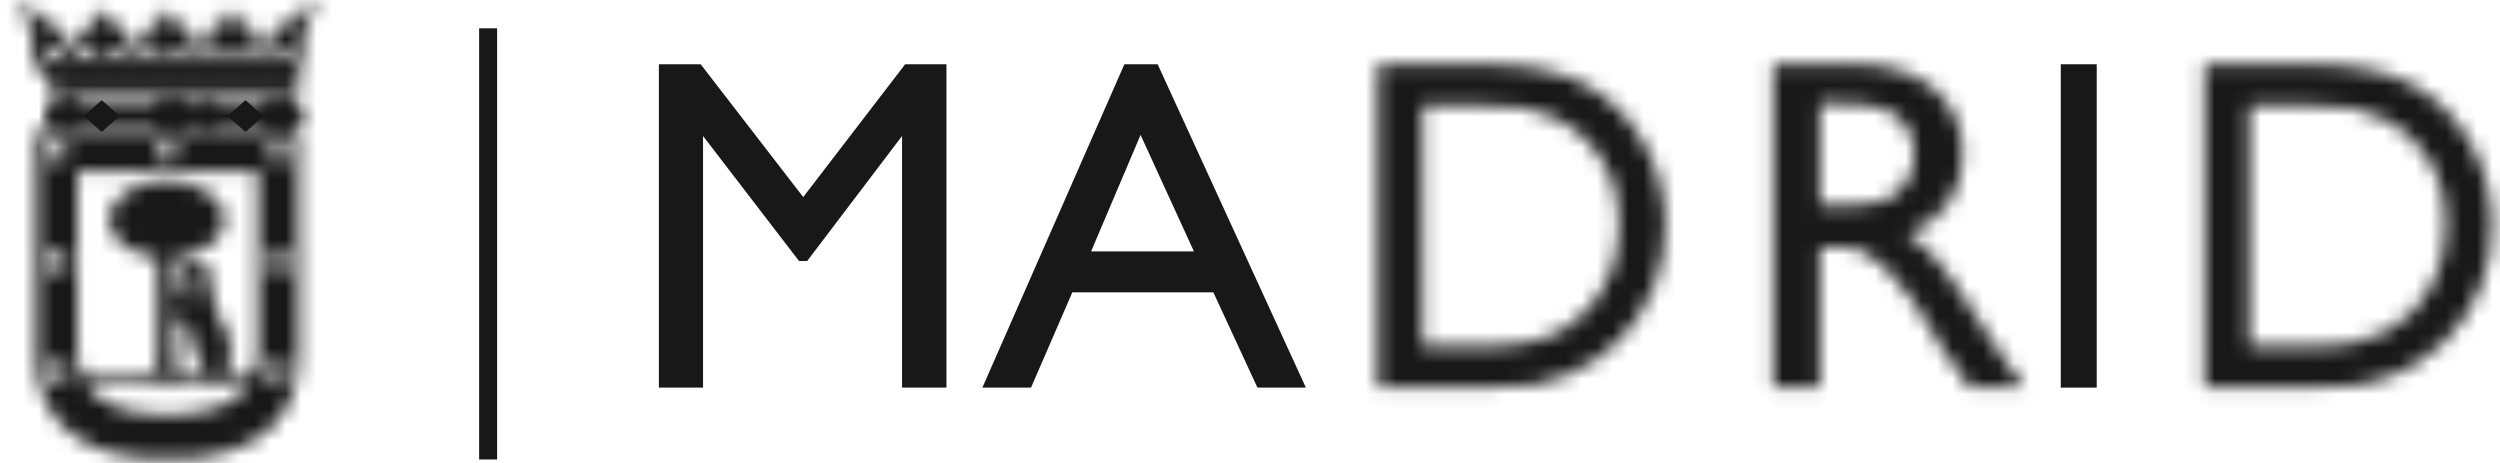 <?xml version="1.0" encoding="UTF-8"?>
<svg width="162px" height="30px" viewBox="0 0 162 30" version="1.1" xmlns="http://www.w3.org/2000/svg" xmlns:xlink="http://www.w3.org/1999/xlink">
    <!-- Generator: Sketch 46.2 (44496) - http://www.bohemiancoding.com/sketch -->
    <title>Group</title>
    <desc>Created with Sketch.</desc>
    <defs>
        <path d="M0.282,0.134 L7.115,0.134 C9.873,0.134 12.055,0.564 13.662,1.419 C15.268,2.275 16.546,3.535 17.494,5.197 C18.44,6.859 18.916,8.672 18.916,10.635 C18.916,12.037 18.654,13.378 18.131,14.66 C17.609,15.941 16.865,17.068 15.897,18.039 C14.911,19.041 13.763,19.796 12.456,20.309 C11.694,20.617 10.992,20.826 10.353,20.93 C9.714,21.035 8.494,21.088 6.696,21.088 L0.282,21.088 L0.282,0.134 Z M3.184,2.808 L3.184,18.415 L6.899,18.415 C8.35,18.415 9.479,18.313 10.281,18.107 C11.083,17.9 11.752,17.64 12.29,17.326 C12.828,17.01 13.319,16.622 13.763,16.162 C15.195,14.66 15.913,12.761 15.913,10.468 C15.913,8.215 15.177,6.379 13.705,4.957 C13.164,4.426 12.542,3.99 11.84,3.649 C11.138,3.31 10.473,3.084 9.846,2.973 C9.216,2.863 8.205,2.808 6.814,2.808 L3.184,2.808 Z" id="path-1"></path>
        <path d="M0.905,0.134 L6.202,0.134 C8.343,0.134 10.04,0.66 11.297,1.709 C12.553,2.761 13.182,4.18 13.182,5.968 C13.182,7.189 12.875,8.245 12.26,9.134 C11.643,10.025 10.76,10.689 9.609,11.129 C10.284,11.569 10.946,12.17 11.593,12.929 C12.239,13.688 13.148,15.014 14.319,16.903 C15.055,18.094 15.645,18.989 16.089,19.589 L17.209,21.088 L13.606,21.088 L12.684,19.708 C12.654,19.657 12.592,19.572 12.502,19.452 L11.913,18.627 L10.975,17.098 L9.963,15.46 C9.339,14.6 8.764,13.915 8.245,13.406 C7.724,12.897 7.253,12.531 6.836,12.306 C6.414,12.082 5.711,11.969 4.719,11.969 L3.931,11.969 L3.931,21.088 L0.905,21.088 L0.905,0.134 Z M3.931,2.684 L3.931,9.298 L5.082,9.298 C6.617,9.298 7.669,9.17 8.238,8.909 C8.809,8.649 9.252,8.256 9.572,7.731 C9.888,7.207 10.049,6.609 10.049,5.939 C10.049,5.28 9.871,4.681 9.518,4.147 C9.165,3.612 8.667,3.234 8.026,3.014 C7.385,2.795 6.323,2.684 4.839,2.684 L3.931,2.684 Z" id="path-3"></path>
        <path d="M0.856,0.134 L7.693,0.134 C10.45,0.134 12.632,0.564 14.238,1.419 C15.844,2.275 17.121,3.535 18.068,5.197 C19.017,6.859 19.49,8.672 19.49,10.635 C19.49,12.037 19.23,13.378 18.709,14.66 C18.184,15.941 17.439,17.068 16.473,18.039 C15.485,19.041 14.34,19.796 13.034,20.309 C12.269,20.617 11.567,20.826 10.929,20.93 C10.29,21.035 9.072,21.088 7.272,21.088 L0.856,21.088 L0.856,0.134 Z M3.759,2.808 L3.759,18.415 L7.475,18.415 C8.926,18.415 10.053,18.313 10.857,18.107 C11.659,17.9 12.33,17.64 12.867,17.326 C13.404,17.01 13.893,16.622 14.34,16.162 C15.771,14.66 16.487,12.761 16.487,10.468 C16.487,8.215 15.752,6.379 14.281,4.957 C13.739,4.426 13.117,3.99 12.418,3.649 C11.714,3.31 11.05,3.084 10.42,2.973 C9.79,2.863 8.78,2.808 7.387,2.808 L3.759,2.808 Z" id="path-5"></path>
        <path d="M0.459,0.134 C0.259,0.134 0.096,0.545 0.096,1.048 C0.096,1.551 0.259,1.958 0.459,1.958 L16.038,1.958 C16.239,1.958 16.401,1.551 16.401,1.046 C16.401,0.545 16.239,0.134 16.038,0.134 L0.459,0.134 Z" id="path-7"></path>
        <path d="M0.459,0.463 C0.259,0.463 0.096,0.871 0.096,1.374 C0.096,1.878 0.259,2.286 0.459,2.286 L16.038,2.286 C16.239,2.286 16.401,1.878 16.401,1.374 C16.401,0.871 16.239,0.463 16.038,0.463 L0.459,0.463 Z" id="path-9"></path>
        <path d="M0.647,0.463 C0.343,0.463 0.096,0.871 0.096,1.376 C0.096,1.878 0.343,2.286 0.647,2.286 L1.875,2.286 C2.179,2.286 2.425,1.878 2.425,1.376 C2.425,0.871 2.179,0.463 1.875,0.463 L0.647,0.463 Z" id="path-11"></path>
        <path d="M0.624,0.463 C0.319,0.463 0.072,0.871 0.072,1.376 C0.072,1.878 0.319,2.286 0.624,2.286 L1.851,2.286 C2.155,2.286 2.401,1.878 2.401,1.376 C2.401,0.871 2.155,0.463 1.851,0.463 L0.624,0.463 Z" id="path-13"></path>
        <path d="M0.444,0.463 C0.245,0.463 0.083,0.871 0.083,1.376 C0.083,1.878 0.245,2.286 0.444,2.286 L2.053,2.286 C2.252,2.286 2.413,1.878 2.413,1.376 C2.413,0.871 2.252,0.463 2.053,0.463 L0.444,0.463 Z" id="path-15"></path>
        <path d="M0.072,1.457 C0.072,2.004 0.515,2.449 1.065,2.449 C1.612,2.449 2.056,2.004 2.056,1.457 C2.056,0.908 1.612,0.463 1.065,0.463 C0.515,0.463 0.072,0.908 0.072,1.457 Z" id="path-17"></path>
        <path d="M0.413,1.457 C0.413,2.004 0.858,2.449 1.408,2.449 C1.958,2.449 2.4,2.004 2.4,1.457 C2.4,0.908 1.958,0.463 1.408,0.463 C0.858,0.463 0.413,0.908 0.413,1.457 Z" id="path-19"></path>
        <path d="M0.083,1.457 C0.083,2.004 0.529,2.449 1.076,2.449 C1.623,2.449 2.068,2.004 2.068,1.457 C2.068,0.908 1.623,0.463 1.076,0.463 C0.529,0.463 0.083,0.908 0.083,1.457 Z" id="path-21"></path>
        <path d="M0.133,0.632 C0.133,0.877 0.323,1.076 0.558,1.076 C0.792,1.076 0.983,0.877 0.983,0.632 C0.983,0.385 0.792,0.186 0.558,0.186 C0.323,0.186 0.133,0.385 0.133,0.632 Z" id="path-23"></path>
        <path d="M18.933,1.276 C18.885,1.263 18.684,1.232 18.621,1.232 C18.371,1.232 18.237,1.258 18.148,1.323 C18.32,1.438 18.537,1.605 18.581,2.008 C18.2,1.96 18.043,1.734 17.932,1.555 C17.87,1.649 17.846,1.788 17.846,2.05 C17.846,2.104 17.847,2.169 17.849,2.225 C17.57,2.253 17.296,2.426 17.179,2.594 C17.296,2.76 17.57,2.936 17.849,2.964 C17.847,3.019 17.846,3.085 17.846,3.139 C17.846,3.399 17.87,3.54 17.932,3.632 C18.057,3.433 18.24,3.171 18.733,3.171 L18.808,3.171 C18.81,3.206 18.811,3.239 18.811,3.27 C18.811,3.721 18.611,4.132 18.085,4.132 C17.736,4.132 17.551,3.864 17.469,3.695 C17.526,3.61 17.561,3.509 17.561,3.396 C17.561,3.114 17.342,2.883 17.072,2.883 C16.801,2.883 16.581,3.114 16.581,3.396 C16.581,3.509 16.616,3.61 16.673,3.695 C16.59,3.864 16.406,4.132 16.055,4.132 C15.531,4.132 15.33,3.721 15.33,3.27 C15.33,3.239 15.332,3.206 15.334,3.171 L15.409,3.171 C15.902,3.171 16.085,3.433 16.21,3.632 C16.271,3.54 16.296,3.399 16.296,3.139 C16.296,3.085 16.295,3.019 16.292,2.964 C16.572,2.936 16.846,2.76 16.961,2.594 C16.846,2.426 16.572,2.253 16.292,2.225 C16.295,2.169 16.296,2.104 16.296,2.05 C16.296,1.788 16.271,1.649 16.21,1.555 C16.098,1.734 15.942,1.96 15.56,2.008 C15.604,1.605 15.822,1.438 15.994,1.323 C15.906,1.258 15.771,1.232 15.521,1.232 C15.469,1.232 15.407,1.235 15.354,1.236 C15.327,0.944 15.158,0.657 15,0.536 C14.84,0.657 14.672,0.944 14.646,1.236 C14.592,1.235 14.531,1.232 14.478,1.232 C14.229,1.232 14.095,1.258 14.006,1.323 C14.177,1.438 14.395,1.605 14.438,2.008 C14.058,1.96 13.901,1.734 13.791,1.555 C13.728,1.649 13.704,1.788 13.704,2.05 C13.704,2.104 13.705,2.169 13.707,2.225 C13.428,2.253 13.153,2.426 13.038,2.594 C13.153,2.76 13.428,2.936 13.707,2.964 C13.705,3.019 13.704,3.085 13.704,3.139 C13.704,3.399 13.728,3.54 13.791,3.632 C13.914,3.433 14.097,3.171 14.591,3.171 L14.664,3.171 C14.668,3.206 14.669,3.239 14.669,3.27 C14.669,3.721 14.468,4.132 13.943,4.132 C13.594,4.132 13.41,3.864 13.327,3.695 C13.385,3.61 13.419,3.509 13.419,3.396 C13.419,3.114 13.199,2.883 12.928,2.883 C12.895,2.883 12.862,2.889 12.83,2.894 C12.606,2.942 12.439,3.149 12.439,3.396 C12.439,3.509 12.474,3.61 12.531,3.695 C12.449,3.864 12.263,4.132 11.913,4.132 C11.389,4.132 11.189,3.721 11.189,3.27 C11.189,3.239 11.189,3.206 11.192,3.171 L11.267,3.171 C11.76,3.171 11.944,3.433 12.068,3.632 C12.129,3.54 12.154,3.399 12.154,3.139 C12.154,3.085 12.152,3.019 12.15,2.964 C12.431,2.936 12.704,2.76 12.819,2.594 C12.704,2.426 12.431,2.253 12.15,2.225 C12.152,2.169 12.154,2.104 12.154,2.05 C12.154,1.788 12.129,1.649 12.068,1.555 C11.956,1.734 11.799,1.96 11.418,2.008 C11.462,1.605 11.68,1.438 11.852,1.323 C11.763,1.258 11.628,1.232 11.379,1.232 C11.326,1.232 11.264,1.235 11.212,1.236 C11.184,0.944 11.018,0.657 10.857,0.536 C10.697,0.657 10.531,0.944 10.504,1.236 C10.451,1.235 10.388,1.232 10.336,1.232 C10.086,1.232 9.953,1.258 9.864,1.323 C10.036,1.438 10.253,1.605 10.297,2.008 C9.917,1.96 9.758,1.734 9.647,1.555 C9.587,1.649 9.561,1.788 9.561,2.05 C9.561,2.104 9.563,2.169 9.565,2.225 C9.285,2.253 9.011,2.426 8.895,2.594 C9.011,2.76 9.285,2.936 9.565,2.964 C9.563,3.019 9.561,3.085 9.561,3.139 C9.561,3.399 9.587,3.54 9.647,3.632 C9.772,3.433 9.956,3.171 10.449,3.171 L10.523,3.171 C10.524,3.206 10.527,3.239 10.527,3.27 C10.527,3.721 10.326,4.132 9.801,4.132 C9.451,4.132 9.266,3.862 9.184,3.693 C9.241,3.608 9.274,3.508 9.274,3.396 C9.274,3.114 9.055,2.883 8.785,2.883 C8.514,2.883 8.294,3.114 8.294,3.396 C8.294,3.509 8.329,3.611 8.388,3.696 C8.305,3.865 8.12,4.132 7.771,4.132 C7.247,4.132 7.047,3.721 7.047,3.27 C7.047,3.239 7.048,3.206 7.049,3.171 L7.123,3.171 C7.616,3.171 7.8,3.433 7.925,3.632 C7.986,3.54 8.011,3.399 8.011,3.139 C8.011,3.085 8.01,3.019 8.008,2.964 C8.288,2.936 8.562,2.76 8.678,2.594 C8.562,2.426 8.288,2.253 8.008,2.225 C8.01,2.169 8.011,2.104 8.011,2.05 C8.011,1.788 7.986,1.649 7.925,1.555 C7.814,1.734 7.657,1.96 7.276,2.008 C7.32,1.605 7.538,1.438 7.708,1.323 C7.621,1.258 7.486,1.232 7.237,1.232 C7.184,1.232 7.121,1.235 7.068,1.236 C7.042,0.944 6.875,0.657 6.716,0.536 C6.555,0.657 6.389,0.944 6.361,1.236 C6.309,1.235 6.246,1.232 6.194,1.232 C5.944,1.232 5.81,1.258 5.722,1.323 C5.894,1.438 6.11,1.605 6.154,2.008 C5.774,1.96 5.616,1.734 5.505,1.555 C5.445,1.649 5.42,1.788 5.42,2.05 C5.42,2.104 5.421,2.169 5.423,2.225 C5.143,2.253 4.87,2.426 4.754,2.594 C4.87,2.76 5.143,2.936 5.423,2.964 C5.421,3.019 5.42,3.085 5.42,3.139 C5.42,3.399 5.445,3.54 5.505,3.632 C5.63,3.433 5.814,3.171 6.307,3.171 L6.381,3.171 C6.383,3.206 6.383,3.239 6.383,3.27 C6.383,3.721 6.183,4.132 5.659,4.132 C5.31,4.132 5.125,3.864 5.042,3.695 C5.1,3.61 5.134,3.509 5.134,3.396 C5.134,3.114 4.915,2.883 4.644,2.883 C4.509,2.883 4.386,2.941 4.297,3.034 C4.21,3.126 4.155,3.256 4.155,3.396 C4.155,3.509 4.188,3.61 4.246,3.695 C4.163,3.864 3.978,4.132 3.63,4.132 C3.105,4.132 2.905,3.721 2.905,3.27 C2.905,3.239 2.906,3.206 2.908,3.171 L2.981,3.171 C3.475,3.171 3.657,3.433 3.783,3.632 C3.845,3.54 3.869,3.399 3.869,3.139 C3.869,3.085 3.868,3.019 3.865,2.964 C4.146,2.936 4.419,2.76 4.535,2.594 C4.419,2.426 4.146,2.253 3.865,2.225 C3.868,2.169 3.869,2.104 3.869,2.05 C3.869,1.788 3.845,1.649 3.783,1.555 C3.673,1.734 3.513,1.96 3.134,2.008 C3.179,1.605 3.395,1.438 3.567,1.323 C3.477,1.258 3.344,1.232 3.094,1.232 C3.032,1.232 2.828,1.263 2.781,1.276 C2.683,1.093 2.297,0.513 1.637,0.513 C1.288,0.513 0.962,0.66 0.826,0.745 L0.826,0.79 C1.047,0.795 1.367,0.833 1.635,1.115 C2.051,1.55 2.081,1.899 2.081,3.09 C2.081,4.363 2.705,4.984 3.602,4.984 C4.117,4.984 4.644,4.571 4.644,4.571 C4.644,4.571 5.17,4.984 5.686,4.984 C6.233,4.984 6.716,4.544 6.716,4.544 C6.716,4.544 7.197,4.984 7.744,4.984 C8.261,4.984 8.786,4.571 8.786,4.571 C8.786,4.571 9.313,4.984 9.828,4.984 C10.375,4.984 10.857,4.544 10.857,4.544 C10.857,4.544 11.341,4.984 11.887,4.984 C12.403,4.984 12.928,4.571 12.928,4.571 C12.928,4.571 13.455,4.984 13.97,4.984 C14.517,4.984 15,4.544 15,4.544 C15,4.544 15.482,4.984 16.03,4.984 C16.545,4.984 17.072,4.571 17.072,4.571 C17.072,4.571 17.597,4.984 18.113,4.984 C19.01,4.984 19.632,4.363 19.632,3.09 C19.632,1.899 19.664,1.55 20.081,1.115 C20.374,0.807 20.728,0.789 20.949,0.789 C20.892,0.731 20.503,0.513 20.078,0.513 C19.417,0.513 19.032,1.093 18.933,1.276 Z" id="path-25"></path>
        <path d="M0.349,0.378 L17.361,0.378 L17.362,14.959 C17.362,18.889 14.983,21.283 10.309,21.682 L7.402,21.682 C2.728,21.283 0.349,18.889 0.349,14.959 L0.349,0.378 Z M16.034,0.776 L15.805,1.318 L15.241,1.255 L15.577,1.732 L15.241,2.21 L15.805,2.147 L16.034,2.688 L16.263,2.147 L16.825,2.21 L16.491,1.732 L16.825,1.255 L16.263,1.318 L16.034,0.776 Z M8.856,0.776 L8.627,1.318 L8.064,1.255 L8.397,1.732 L8.064,2.21 L8.627,2.147 L8.856,2.688 L9.083,2.147 L9.648,2.21 L9.314,1.732 L9.648,1.255 L9.083,1.318 L8.856,0.776 Z M1.677,0.776 L1.449,1.318 L0.884,1.255 L1.22,1.732 L0.884,2.21 L1.449,2.147 L1.677,2.688 L1.906,2.147 L2.469,2.21 L2.134,1.732 L2.469,1.255 L1.906,1.318 L1.677,0.776 Z M3.006,14.654 C3.006,15.068 3.044,15.611 3.242,16.169 L7.525,16.169 C7.908,16.169 8.218,15.845 8.218,15.445 L8.218,8.666 C6.425,8.48 5.051,7.447 5.051,6.2 C5.051,4.824 6.729,3.707 8.797,3.707 C10.865,3.707 12.543,4.824 12.543,6.2 C12.543,7.447 11.17,8.48 9.378,8.666 L9.378,10.145 L9.625,10.404 C9.665,10.446 9.698,10.528 9.698,10.588 L9.698,10.959 C9.698,11.167 9.819,11.335 9.969,11.335 L10.241,11.335 L10.241,10.18 L9.859,9.535 C9.814,9.459 9.819,9.338 9.868,9.265 L10.118,8.903 C10.152,8.855 10.215,8.847 10.26,8.884 L10.687,9.236 L10.872,9.198 C10.928,9.186 11.009,9.207 11.054,9.244 L11.355,9.492 L11.559,9.455 C11.673,9.434 11.793,9.508 11.83,9.622 L11.872,9.752 C11.91,9.866 11.858,10.003 11.758,10.062 L11.618,10.142 L11.664,10.908 L12.295,12.787 L12.824,13.736 C12.916,13.905 12.97,14.1 12.97,14.308 C12.97,14.613 12.856,14.889 12.672,15.095 L13.124,16.169 L14.47,16.169 C14.668,15.611 14.705,15.068 14.705,14.654 L14.705,3.087 L3.006,3.087 L3.006,14.654 Z M16.034,7.943 L15.805,8.486 L15.241,8.422 L15.577,8.9 L15.241,9.379 L15.805,9.313 L16.034,9.856 L16.263,9.313 L16.825,9.379 L16.491,8.9 L16.825,8.422 L16.263,8.486 L16.034,7.943 Z M1.677,7.943 L1.449,8.486 L0.884,8.422 L1.22,8.9 L0.884,9.379 L1.449,9.313 L1.677,9.856 L1.906,9.313 L2.469,9.379 L2.134,8.9 L2.469,8.422 L1.906,8.486 L1.677,7.943 Z M9.378,15.445 C9.378,15.845 9.686,16.169 10.069,16.169 L10.739,16.169 L10.805,16.071 C10.836,16.023 10.908,15.967 10.961,15.948 L11.258,15.842 L10.682,15.133 C10.627,15.066 10.622,14.951 10.672,14.879 L10.773,14.732 C10.645,14.659 10.374,14.423 10.282,13.711 C10.261,13.558 10.25,13.383 10.25,13.182 L10.249,13.017 L10.061,13.068 C9.957,13.097 9.832,13.034 9.781,12.928 L9.378,12.09 L9.378,15.445 Z M15.931,15.111 L15.701,15.655 L15.138,15.589 L15.473,16.068 L15.138,16.545 L15.701,16.482 L15.931,17.023 L16.16,16.482 L16.722,16.545 L16.389,16.068 L16.722,15.589 L16.16,15.655 L15.931,15.111 Z M1.782,15.111 L1.553,15.655 L0.989,15.589 L1.324,16.068 L0.989,16.545 L1.553,16.482 L1.782,17.023 L2.01,16.482 L2.573,16.545 L2.239,16.068 L2.573,15.589 L2.01,15.655 L1.782,15.111 Z M3.503,16.736 C4.146,17.849 5.602,18.864 8.856,18.864 C12.11,18.864 13.565,17.849 14.208,16.736 L3.503,16.736 Z" id="path-27"></path>
    </defs>
    <g id="Symbols" stroke="none" stroke-width="1" fill="none" fill-rule="evenodd">
        <g id="Module/Clients" transform="translate(-86, -153)">
            <g id="Group" transform="translate(86, 153)">
                <polygon id="Fill-1" fill="#191818" points="31.048 29.775 32.213 29.775 32.213 1.836 31.048 1.836"></polygon>
                <polygon id="Fill-2" fill="#191818" points="58.654 4.164 52.049 12.77 45.404 4.164 42.695 4.164 42.695 25.118 45.557 25.118 45.557 8.813 51.776 16.913 52.305 16.913 58.453 8.813 58.453 25.118 61.33 25.118 61.33 4.164"></polygon>
                <path d="M72.86,4.164 L63.658,25.118 L66.81,25.118 L69.487,18.944 L78.626,18.944 L81.482,25.118 L84.622,25.118 L75.015,4.164 L72.86,4.164 Z M73.909,8.743 L77.365,16.289 L70.704,16.289 L73.909,8.743 Z" id="Fill-3" fill="#191818"></path>
                <g id="Group-6" transform="translate(89, 4.03)">
                    <mask id="mask-2" fill="white">
                        <use xlink:href="#path-1"></use>
                    </mask>
                    <g id="Clip-5"></g>
                    <polygon id="Fill-4" fill="#191818" mask="url(#mask-2)" points="-12.374 33.743 31.57 33.743 31.57 -12.52 -12.374 -12.52"></polygon>
                </g>
                <g id="Group-9" transform="translate(114, 4.03)">
                    <mask id="mask-4" fill="white">
                        <use xlink:href="#path-3"></use>
                    </mask>
                    <g id="Clip-8"></g>
                    <polygon id="Fill-7" fill="#191818" mask="url(#mask-4)" points="-11.751 33.743 29.864 33.743 29.864 -12.52 -11.751 -12.52"></polygon>
                </g>
                <polygon id="Fill-10" fill="#191818" points="133.538 25.118 135.868 25.118 135.868 4.164 133.538 4.164"></polygon>
                <g id="Group-13" transform="translate(142, 4.03)">
                    <mask id="mask-6" fill="white">
                        <use xlink:href="#path-5"></use>
                    </mask>
                    <g id="Clip-12"></g>
                    <polygon id="Fill-11" fill="#191818" mask="url(#mask-6)" points="-11.799 33.743 32.145 33.743 32.145 -12.52 -11.799 -12.52"></polygon>
                </g>
                <g id="Group-16" transform="translate(3, 4.03)">
                    <mask id="mask-8" fill="white">
                        <use xlink:href="#path-7"></use>
                    </mask>
                    <g id="Clip-15"></g>
                    <polygon id="Fill-14" fill="#191818" mask="url(#mask-8)" points="-12.559 14.613 29.056 14.613 29.056 -12.52 -12.559 -12.52"></polygon>
                </g>
                <g id="Group-19" transform="translate(3, 6.03)">
                    <mask id="mask-10" fill="white">
                        <use xlink:href="#path-9"></use>
                    </mask>
                    <g id="Clip-18"></g>
                    <polygon id="Fill-17" fill="#191818" mask="url(#mask-10)" points="-12.559 14.941 29.056 14.941 29.056 -12.192 -12.559 -12.192"></polygon>
                </g>
                <g id="Group-22" transform="translate(3, 6.03)">
                    <mask id="mask-12" fill="white">
                        <use xlink:href="#path-11"></use>
                    </mask>
                    <g id="Clip-21"></g>
                    <polygon id="Fill-20" fill="#191818" mask="url(#mask-12)" points="-12.559 14.941 15.08 14.941 15.08 -12.192 -12.559 -12.192"></polygon>
                </g>
                <g id="Group-25" transform="translate(17, 6.03)">
                    <mask id="mask-14" fill="white">
                        <use xlink:href="#path-13"></use>
                    </mask>
                    <g id="Clip-24"></g>
                    <polygon id="Fill-23" fill="#191818" mask="url(#mask-14)" points="-12.583 14.941 15.056 14.941 15.056 -12.192 -12.583 -12.192"></polygon>
                </g>
                <g id="Group-28" transform="translate(10, 6.03)">
                    <mask id="mask-16" fill="white">
                        <use xlink:href="#path-15"></use>
                    </mask>
                    <g id="Clip-27"></g>
                    <polygon id="Fill-26" fill="#191818" mask="url(#mask-16)" points="-12.571 14.941 15.068 14.941 15.068 -12.192 -12.571 -12.192"></polygon>
                </g>
                <polygon id="Fill-29" fill="#191818" points="5.425 7.522 6.591 8.551 7.754 7.522 6.591 6.492"></polygon>
                <polygon id="Fill-30" fill="#191818" points="14.743 7.522 15.908 8.551 17.072 7.522 15.908 6.492"></polygon>
                <g id="Group-33" transform="translate(17, 6.03)">
                    <mask id="mask-18" fill="white">
                        <use xlink:href="#path-17"></use>
                    </mask>
                    <g id="Clip-32"></g>
                    <polygon id="Fill-31" fill="#191818" mask="url(#mask-18)" points="-12.583 15.104 14.711 15.104 14.711 -12.192 -12.583 -12.192"></polygon>
                </g>
                <g id="Group-36" transform="translate(12, 6.03)">
                    <mask id="mask-20" fill="white">
                        <use xlink:href="#path-19"></use>
                    </mask>
                    <g id="Clip-35"></g>
                    <polygon id="Fill-34" fill="#191818" mask="url(#mask-20)" points="-12.242 15.104 15.055 15.104 15.055 -12.192 -12.242 -12.192"></polygon>
                </g>
                <g id="Group-39" transform="translate(10, 6.03)">
                    <mask id="mask-22" fill="white">
                        <use xlink:href="#path-21"></use>
                    </mask>
                    <g id="Clip-38"></g>
                    <polygon id="Fill-37" fill="#191818" mask="url(#mask-22)" points="-12.571 15.104 14.723 15.104 14.723 -12.192 -12.571 -12.192"></polygon>
                </g>
                <g id="Group-42" transform="translate(4, 6.03)">
                    <mask id="mask-24" fill="white">
                        <use xlink:href="#path-23"></use>
                    </mask>
                    <g id="Clip-41"></g>
                    <polygon id="Fill-40" fill="#191818" mask="url(#mask-24)" points="-12.522 13.731 13.638 13.731 13.638 -12.469 -12.522 -12.469"></polygon>
                </g>
                <g id="Group-45" transform="translate(0, 0.03)">
                    <mask id="mask-26" fill="white">
                        <use xlink:href="#path-25"></use>
                    </mask>
                    <g id="Clip-44"></g>
                    <polygon id="Fill-43" fill="#191818" mask="url(#mask-26)" points="-11.888 17.638 33.604 17.638 33.604 -12.142 -11.888 -12.142"></polygon>
                </g>
                <g id="Group-48" transform="translate(2, 8.03)">
                    <mask id="mask-28" fill="white">
                        <use xlink:href="#path-27"></use>
                    </mask>
                    <g id="Clip-47"></g>
                    <polygon id="Fill-46" fill="#191818" mask="url(#mask-28)" points="-12.306 34.396 30.018 34.396 30.018 -12.277 -12.306 -12.277"></polygon>
                </g>
            </g>
        </g>
    </g>
</svg>